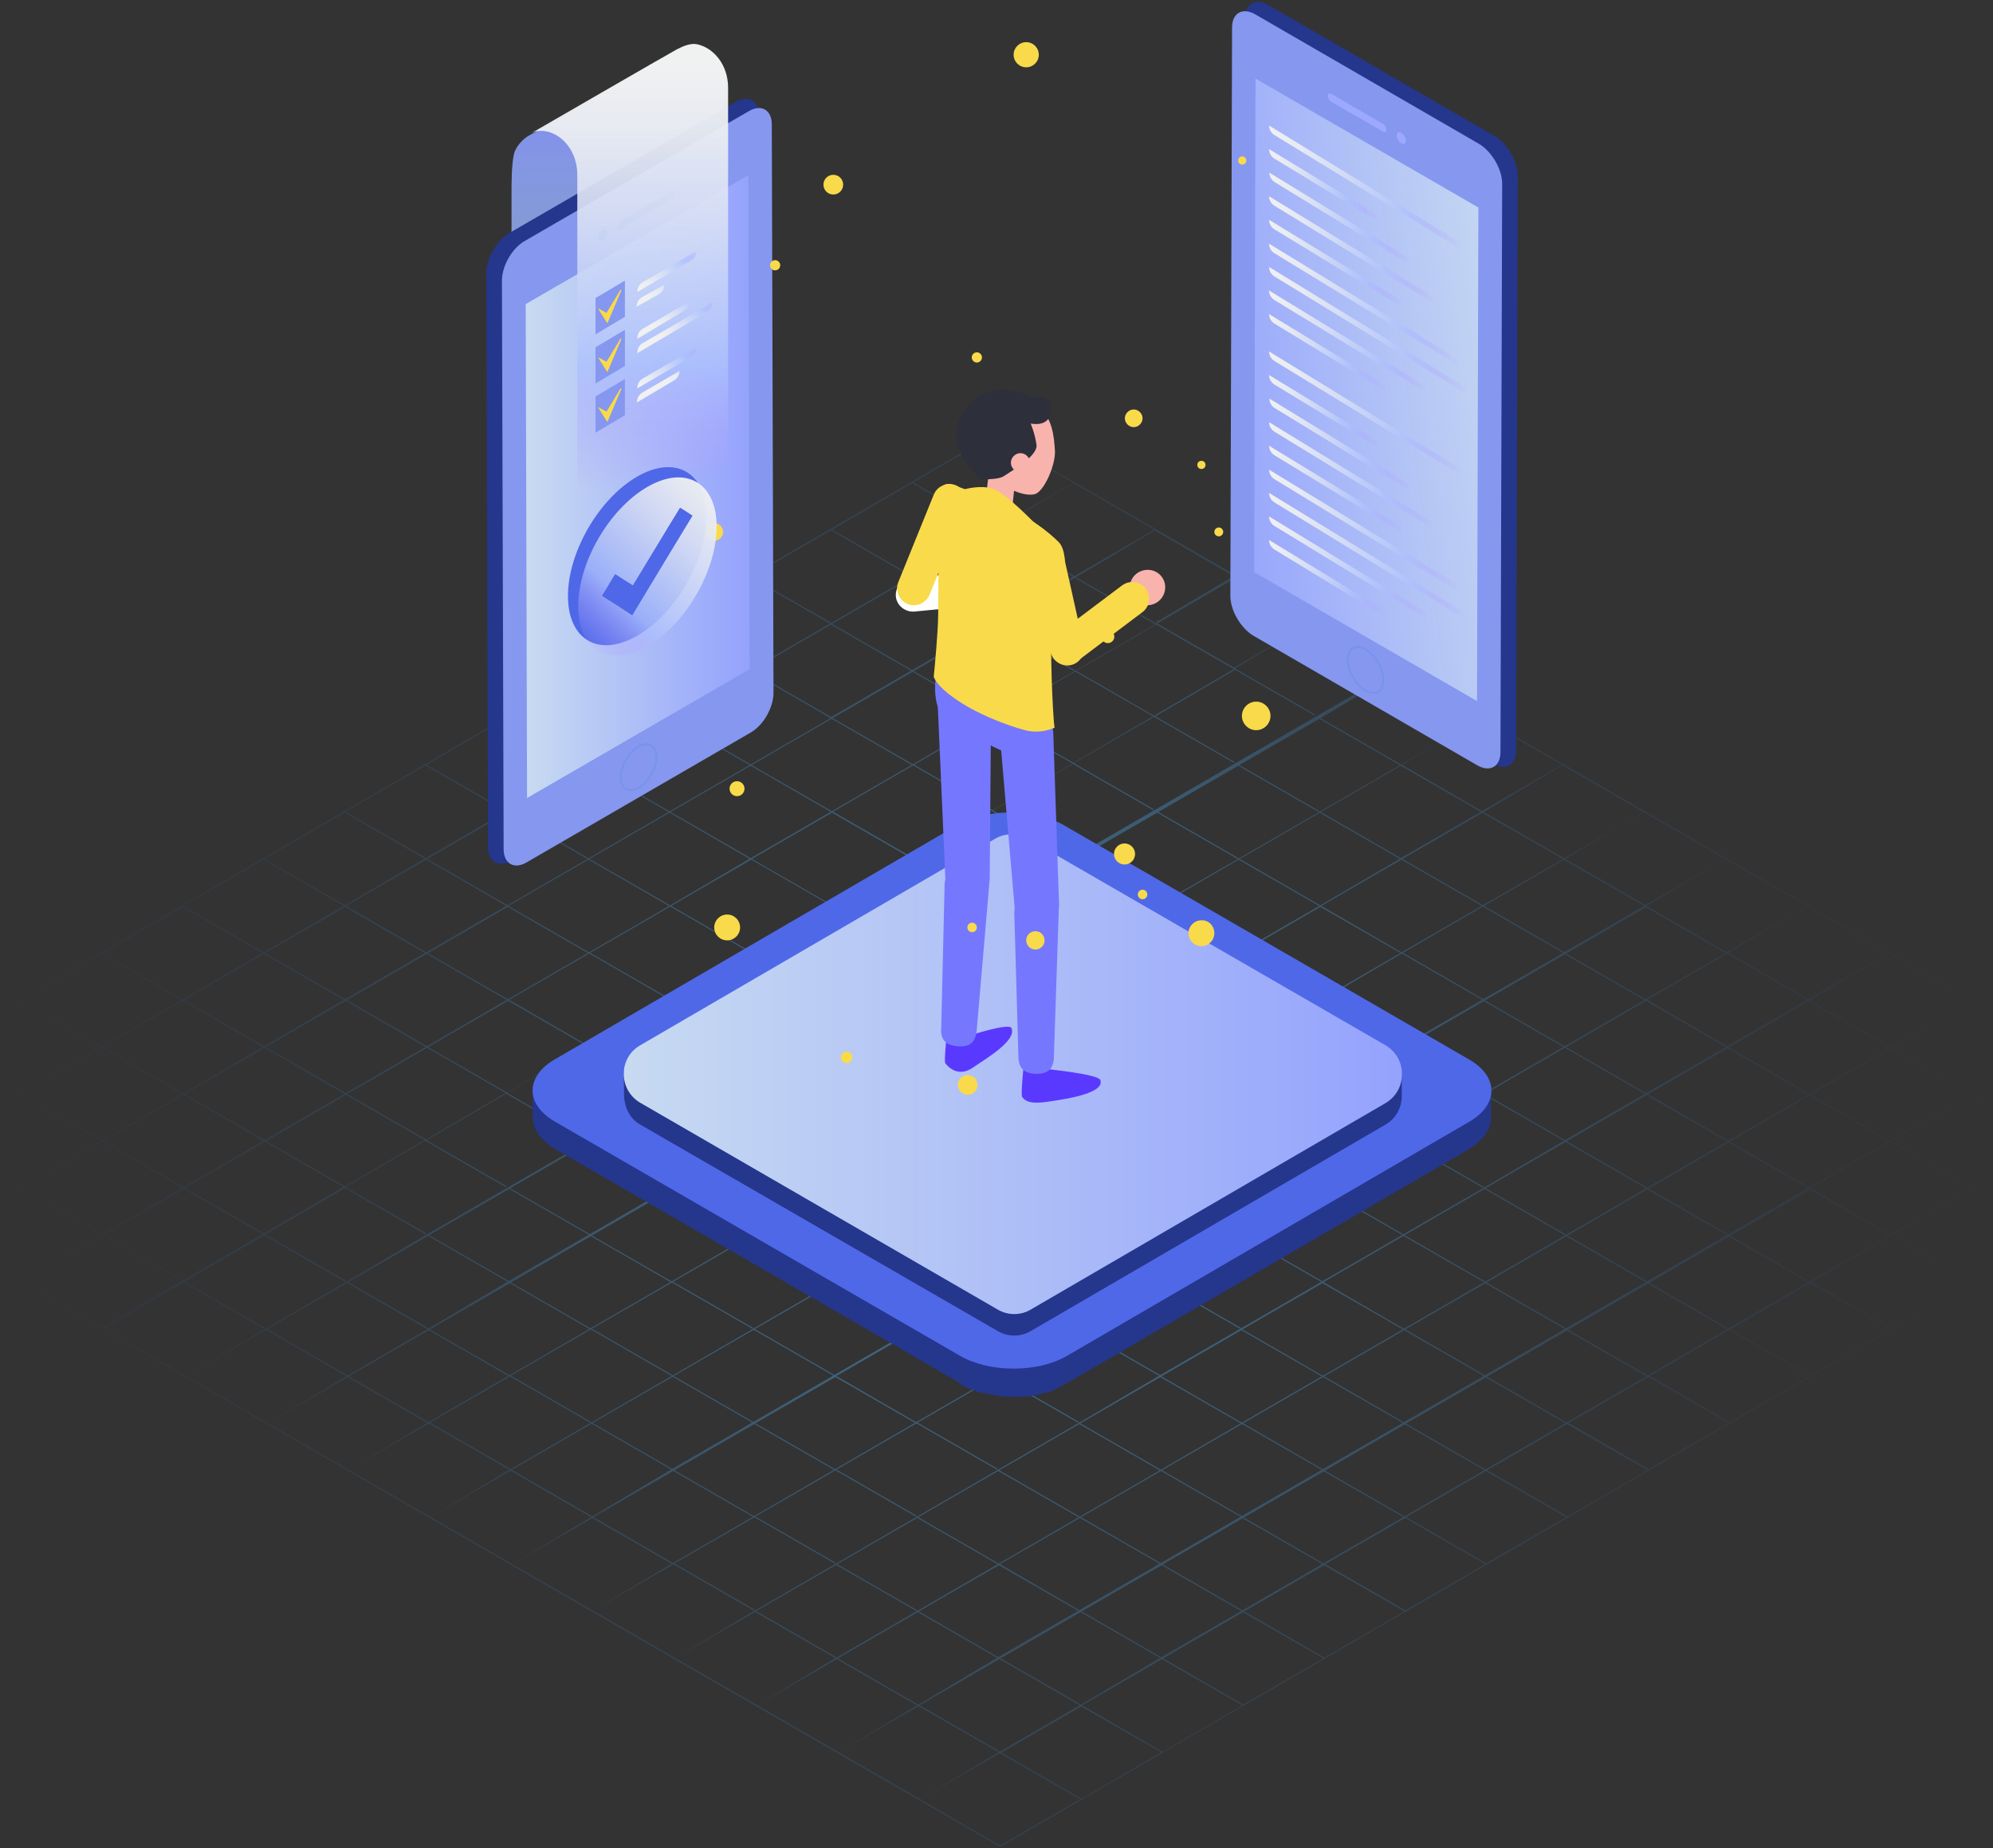 <?xml version="1.0" encoding="UTF-8"?>
<svg width="564px" height="523px" viewBox="0 0 564 523" version="1.1" xmlns="http://www.w3.org/2000/svg" xmlns:xlink="http://www.w3.org/1999/xlink">
    <rect x="0" y="0" width="564" height="523" fill="#333333" stroke="none"/>
    <!-- Generator: Sketch 49.3 (51167) - http://www.bohemiancoding.com/sketch -->
    <title>Home page/Illustations/Passing the test</title>
    <desc>Created with Sketch.</desc>
    <defs>
        <radialGradient cx="50.007%" cy="50.004%" fx="50.007%" fy="50.004%" r="70.631%" gradientTransform="translate(0.5,0.5),scale(0.579,1),translate(-0.5,-0.5)" id="radialGradient-1">
            <stop stop-color="#56B9FF" offset="0%"></stop>
            <stop stop-color="#54B6FD" stop-opacity="0.761" offset="23.89%"></stop>
            <stop stop-color="#4EACF6" stop-opacity="0.577" offset="42.35%"></stop>
            <stop stop-color="#439CEA" stop-opacity="0.41" offset="59.01%"></stop>
            <stop stop-color="#3484D9" stop-opacity="0.254" offset="74.58%"></stop>
            <stop stop-color="#2167C4" stop-opacity="0.107" offset="89.29%"></stop>
            <stop stop-color="#104CB1" stop-opacity="0" offset="100%"></stop>
        </radialGradient>
        <linearGradient x1="49.981%" y1="102.951%" x2="49.981%" y2="-2.002%" id="linearGradient-2">
            <stop stop-color="#56B9FF" stop-opacity="0" offset="0%"></stop>
            <stop stop-color="#5BBAFF" stop-opacity="0.127" offset="10.09%"></stop>
            <stop stop-color="#68BDFF" stop-opacity="0.269" offset="21.46%"></stop>
            <stop stop-color="#7FC2FF" stop-opacity="0.419" offset="33.44%"></stop>
            <stop stop-color="#9EC9FF" stop-opacity="0.574" offset="45.77%"></stop>
            <stop stop-color="#A4CAFF" stop-opacity="0.6" offset="47.83%"></stop>
            <stop stop-color="#A2C5FF" stop-opacity="0.685" offset="58.91%"></stop>
            <stop stop-color="#9AB8FF" stop-opacity="0.781" offset="71.4%"></stop>
            <stop stop-color="#8EA1FF" stop-opacity="0.882" offset="84.56%"></stop>
            <stop stop-color="#7E82FF" stop-opacity="0.986" offset="98.11%"></stop>
            <stop stop-color="#7B7DFF" offset="100%"></stop>
        </linearGradient>
        <linearGradient x1="-0.069%" y1="49.997%" x2="100.01%" y2="49.997%" id="linearGradient-3">
            <stop stop-color="#C7DAF1" offset="1.132%"></stop>
            <stop stop-color="#94A2FD" offset="100%"></stop>
        </linearGradient>
        <linearGradient x1="-15.652%" y1="73.661%" x2="115.616%" y2="26.319%" id="linearGradient-4">
            <stop stop-color="#94A2FD" offset="0%"></stop>
            <stop stop-color="#C7DAF1" offset="98.87%"></stop>
        </linearGradient>
        <linearGradient x1="0.006%" y1="49.995%" x2="99.992%" y2="49.995%" id="linearGradient-5">
            <stop stop-color="#C7DAF1" offset="1.132%"></stop>
            <stop stop-color="#94A2FD" offset="100%"></stop>
        </linearGradient>
        <linearGradient x1="100.066%" y1="50.016%" x2="0.069%" y2="50.016%" id="linearGradient-6">
            <stop stop-color="#B19BFF" stop-opacity="0" offset="0%"></stop>
            <stop stop-color="#AFACFE" stop-opacity="0.395" offset="14.35%"></stop>
            <stop stop-color="#ADC1FD" stop-opacity="0.8" offset="29.04%"></stop>
            <stop stop-color="#BECEFA" stop-opacity="0.834" offset="41.25%"></stop>
            <stop stop-color="#DAE1F5" stop-opacity="0.899" offset="64.21%"></stop>
            <stop stop-color="#EAEDF2" stop-opacity="0.957" offset="84.55%"></stop>
            <stop stop-color="#F0F1F1" offset="100%"></stop>
        </linearGradient>
        <linearGradient x1="100.066%" y1="50%" x2="0.081%" y2="50%" id="linearGradient-7">
            <stop stop-color="#B19BFF" stop-opacity="0" offset="0%"></stop>
            <stop stop-color="#AFACFE" stop-opacity="0.395" offset="14.35%"></stop>
            <stop stop-color="#ADC1FD" stop-opacity="0.8" offset="29.04%"></stop>
            <stop stop-color="#BECEFA" stop-opacity="0.834" offset="41.25%"></stop>
            <stop stop-color="#DAE1F5" stop-opacity="0.899" offset="64.21%"></stop>
            <stop stop-color="#EAEDF2" stop-opacity="0.957" offset="84.55%"></stop>
            <stop stop-color="#F0F1F1" offset="100%"></stop>
        </linearGradient>
        <linearGradient x1="99.887%" y1="50.019%" x2="-0.145%" y2="50.019%" id="linearGradient-8">
            <stop stop-color="#B19BFF" stop-opacity="0" offset="0%"></stop>
            <stop stop-color="#AFACFE" stop-opacity="0.395" offset="14.35%"></stop>
            <stop stop-color="#ADC1FD" stop-opacity="0.8" offset="29.04%"></stop>
            <stop stop-color="#BECEFA" stop-opacity="0.834" offset="41.25%"></stop>
            <stop stop-color="#DAE1F5" stop-opacity="0.899" offset="64.21%"></stop>
            <stop stop-color="#EAEDF2" stop-opacity="0.957" offset="84.55%"></stop>
            <stop stop-color="#F0F1F1" offset="100%"></stop>
        </linearGradient>
        <linearGradient x1="100.069%" y1="50.157%" x2="0.121%" y2="50.157%" id="linearGradient-9">
            <stop stop-color="#B19BFF" stop-opacity="0" offset="0%"></stop>
            <stop stop-color="#AFACFE" stop-opacity="0.395" offset="14.35%"></stop>
            <stop stop-color="#ADC1FD" stop-opacity="0.8" offset="29.04%"></stop>
            <stop stop-color="#BECEFA" stop-opacity="0.834" offset="41.25%"></stop>
            <stop stop-color="#DAE1F5" stop-opacity="0.899" offset="64.21%"></stop>
            <stop stop-color="#EAEDF2" stop-opacity="0.957" offset="84.55%"></stop>
            <stop stop-color="#F0F1F1" offset="100%"></stop>
        </linearGradient>
        <linearGradient x1="100.011%" y1="50.011%" x2="0.067%" y2="50.011%" id="linearGradient-10">
            <stop stop-color="#B19BFF" stop-opacity="0" offset="0%"></stop>
            <stop stop-color="#AFACFE" stop-opacity="0.395" offset="14.35%"></stop>
            <stop stop-color="#ADC1FD" stop-opacity="0.8" offset="29.04%"></stop>
            <stop stop-color="#BECEFA" stop-opacity="0.834" offset="41.25%"></stop>
            <stop stop-color="#DAE1F5" stop-opacity="0.899" offset="64.21%"></stop>
            <stop stop-color="#EAEDF2" stop-opacity="0.957" offset="84.55%"></stop>
            <stop stop-color="#F0F1F1" offset="100%"></stop>
        </linearGradient>
        <linearGradient x1="100.022%" y1="49.847%" x2="0.07%" y2="49.847%" id="linearGradient-11">
            <stop stop-color="#B19BFF" stop-opacity="0" offset="0%"></stop>
            <stop stop-color="#AFACFE" stop-opacity="0.395" offset="14.35%"></stop>
            <stop stop-color="#ADC1FD" stop-opacity="0.8" offset="29.04%"></stop>
            <stop stop-color="#BECEFA" stop-opacity="0.834" offset="41.25%"></stop>
            <stop stop-color="#DAE1F5" stop-opacity="0.899" offset="64.21%"></stop>
            <stop stop-color="#EAEDF2" stop-opacity="0.957" offset="84.55%"></stop>
            <stop stop-color="#F0F1F1" offset="100%"></stop>
        </linearGradient>
        <linearGradient x1="100.004%" y1="50.114%" x2="0.099%" y2="50.114%" id="linearGradient-12">
            <stop stop-color="#B19BFF" stop-opacity="0" offset="0%"></stop>
            <stop stop-color="#AFACFE" stop-opacity="0.395" offset="14.35%"></stop>
            <stop stop-color="#ADC1FD" stop-opacity="0.8" offset="29.04%"></stop>
            <stop stop-color="#BECEFA" stop-opacity="0.834" offset="41.25%"></stop>
            <stop stop-color="#DAE1F5" stop-opacity="0.899" offset="64.21%"></stop>
            <stop stop-color="#EAEDF2" stop-opacity="0.957" offset="84.55%"></stop>
            <stop stop-color="#F0F1F1" offset="100%"></stop>
        </linearGradient>
        <linearGradient x1="99.96%" y1="50.084%" x2="0.084%" y2="50.084%" id="linearGradient-13">
            <stop stop-color="#B19BFF" stop-opacity="0" offset="0%"></stop>
            <stop stop-color="#AFACFE" stop-opacity="0.395" offset="14.35%"></stop>
            <stop stop-color="#ADC1FD" stop-opacity="0.8" offset="29.04%"></stop>
            <stop stop-color="#BECEFA" stop-opacity="0.834" offset="41.25%"></stop>
            <stop stop-color="#DAE1F5" stop-opacity="0.899" offset="64.21%"></stop>
            <stop stop-color="#EAEDF2" stop-opacity="0.957" offset="84.55%"></stop>
            <stop stop-color="#F0F1F1" offset="100%"></stop>
        </linearGradient>
        <linearGradient x1="99.924%" y1="50.065%" x2="0.114%" y2="50.065%" id="linearGradient-14">
            <stop stop-color="#B19BFF" stop-opacity="0" offset="0%"></stop>
            <stop stop-color="#AFACFE" stop-opacity="0.395" offset="14.35%"></stop>
            <stop stop-color="#ADC1FD" stop-opacity="0.8" offset="29.04%"></stop>
            <stop stop-color="#BECEFA" stop-opacity="0.834" offset="41.25%"></stop>
            <stop stop-color="#DAE1F5" stop-opacity="0.899" offset="64.21%"></stop>
            <stop stop-color="#EAEDF2" stop-opacity="0.957" offset="84.55%"></stop>
            <stop stop-color="#F0F1F1" offset="100%"></stop>
        </linearGradient>
        <linearGradient x1="50.034%" y1="88.462%" x2="50.034%" y2="4.875%" id="linearGradient-15">
            <stop stop-color="#B19BFF" stop-opacity="0" offset="0%"></stop>
            <stop stop-color="#AFACFE" stop-opacity="0.395" offset="14.35%"></stop>
            <stop stop-color="#ADC1FD" stop-opacity="0.8" offset="29.04%"></stop>
            <stop stop-color="#BECEFA" stop-opacity="0.834" offset="41.25%"></stop>
            <stop stop-color="#DAE1F5" stop-opacity="0.899" offset="64.21%"></stop>
            <stop stop-color="#EAEDF2" stop-opacity="0.957" offset="84.55%"></stop>
            <stop stop-color="#F0F1F1" offset="100%"></stop>
        </linearGradient>
        <linearGradient x1="214.339%" y1="-93.985%" x2="70.59%" y2="31.308%" id="linearGradient-16">
            <stop stop-color="#B19BFF" stop-opacity="0" offset="0%"></stop>
            <stop stop-color="#AFACFE" stop-opacity="0.395" offset="14.35%"></stop>
            <stop stop-color="#ADC1FD" stop-opacity="0.8" offset="29.04%"></stop>
            <stop stop-color="#BECEFA" stop-opacity="0.834" offset="41.25%"></stop>
            <stop stop-color="#DAE1F5" stop-opacity="0.899" offset="64.21%"></stop>
            <stop stop-color="#EAEDF2" stop-opacity="0.957" offset="84.55%"></stop>
            <stop stop-color="#F0F1F1" offset="100%"></stop>
        </linearGradient>
        <linearGradient x1="111.869%" y1="-9.379%" x2="30.929%" y2="67.983%" id="linearGradient-17">
            <stop stop-color="#B19BFF" stop-opacity="0" offset="0%"></stop>
            <stop stop-color="#AFACFE" stop-opacity="0.395" offset="14.35%"></stop>
            <stop stop-color="#ADC1FD" stop-opacity="0.8" offset="29.04%"></stop>
            <stop stop-color="#BECEFA" stop-opacity="0.834" offset="41.25%"></stop>
            <stop stop-color="#DAE1F5" stop-opacity="0.899" offset="64.21%"></stop>
            <stop stop-color="#EAEDF2" stop-opacity="0.957" offset="84.55%"></stop>
            <stop stop-color="#F0F1F1" offset="100%"></stop>
        </linearGradient>
        <linearGradient x1="148.013%" y1="-38.901%" x2="31.332%" y2="65.889%" id="linearGradient-18">
            <stop stop-color="#B19BFF" stop-opacity="0" offset="0%"></stop>
            <stop stop-color="#AFACFE" stop-opacity="0.395" offset="14.35%"></stop>
            <stop stop-color="#ADC1FD" stop-opacity="0.8" offset="29.04%"></stop>
            <stop stop-color="#BECEFA" stop-opacity="0.834" offset="41.25%"></stop>
            <stop stop-color="#DAE1F5" stop-opacity="0.899" offset="64.21%"></stop>
            <stop stop-color="#EAEDF2" stop-opacity="0.957" offset="84.55%"></stop>
            <stop stop-color="#F0F1F1" offset="100%"></stop>
        </linearGradient>
        <linearGradient x1="258.907%" y1="-118.875%" x2="37.084%" y2="61.233%" id="linearGradient-19">
            <stop stop-color="#B19BFF" stop-opacity="0" offset="0%"></stop>
            <stop stop-color="#AFACFE" stop-opacity="0.395" offset="14.35%"></stop>
            <stop stop-color="#ADC1FD" stop-opacity="0.8" offset="29.04%"></stop>
            <stop stop-color="#BECEFA" stop-opacity="0.834" offset="41.25%"></stop>
            <stop stop-color="#DAE1F5" stop-opacity="0.899" offset="64.21%"></stop>
            <stop stop-color="#EAEDF2" stop-opacity="0.957" offset="84.55%"></stop>
            <stop stop-color="#F0F1F1" offset="100%"></stop>
        </linearGradient>
        <linearGradient x1="108.618%" y1="-5.228%" x2="5.349%" y2="90.828%" id="linearGradient-20">
            <stop stop-color="#B19BFF" stop-opacity="0" offset="0%"></stop>
            <stop stop-color="#AFACFE" stop-opacity="0.395" offset="14.35%"></stop>
            <stop stop-color="#ADC1FD" stop-opacity="0.8" offset="29.04%"></stop>
            <stop stop-color="#BECEFA" stop-opacity="0.834" offset="41.25%"></stop>
            <stop stop-color="#DAE1F5" stop-opacity="0.899" offset="64.21%"></stop>
            <stop stop-color="#EAEDF2" stop-opacity="0.957" offset="84.55%"></stop>
            <stop stop-color="#F0F1F1" offset="100%"></stop>
        </linearGradient>
        <linearGradient x1="108.618%" y1="-5.502%" x2="5.349%" y2="90.556%" id="linearGradient-21">
            <stop stop-color="#B19BFF" stop-opacity="0" offset="0%"></stop>
            <stop stop-color="#AFACFE" stop-opacity="0.395" offset="14.35%"></stop>
            <stop stop-color="#ADC1FD" stop-opacity="0.8" offset="29.04%"></stop>
            <stop stop-color="#BECEFA" stop-opacity="0.834" offset="41.25%"></stop>
            <stop stop-color="#DAE1F5" stop-opacity="0.899" offset="64.21%"></stop>
            <stop stop-color="#EAEDF2" stop-opacity="0.957" offset="84.55%"></stop>
            <stop stop-color="#F0F1F1" offset="100%"></stop>
        </linearGradient>
        <linearGradient x1="16.912%" y1="99.97%" x2="86.048%" y2="-4.633%" id="linearGradient-22">
            <stop stop-color="#B19BFF" stop-opacity="0" offset="0%"></stop>
            <stop stop-color="#AFACFE" stop-opacity="0.395" offset="14.35%"></stop>
            <stop stop-color="#ADC1FD" stop-opacity="0.8" offset="29.04%"></stop>
            <stop stop-color="#BECEFA" stop-opacity="0.834" offset="41.25%"></stop>
            <stop stop-color="#DAE1F5" stop-opacity="0.899" offset="64.21%"></stop>
            <stop stop-color="#EAEDF2" stop-opacity="0.957" offset="84.55%"></stop>
            <stop stop-color="#F0F1F1" offset="100%"></stop>
        </linearGradient>
    </defs>
    <g id="Symbols" stroke="none" stroke-width="1" fill="none" fill-rule="evenodd">
        <g id="Home-page/section/Test" transform="translate(-969, -88)">
            <g id="Home-page/Illustations/Passing-the-test">
                <g transform="translate(905, 88)">
                    <g>
                        <g id="XMLID_2630_" opacity="0.5" transform="translate(0, 122.537)" fill="url(#radialGradient-1)" fill-rule="nonzero">
                            <path d="M344.843,0.578 L0.675,200.328 L347.06,400.078 L691.229,200.328 L344.843,0.578 Z M367.974,14.247 L390.72,27.339 L367.782,40.624 L344.843,53.909 L321.905,67.193 L299.16,80.381 L299.256,80.381 L276.511,67.289 L299.16,54.197 L321.905,67.289 L322.194,67.097 L299.449,54.005 L322.098,40.913 L344.843,54.005 L345.133,53.812 L322.387,40.72 L345.036,27.628 L367.782,40.72 L368.071,40.528 L345.325,27.436 L367.685,14.151 L367.974,14.247 Z M47.129,226.801 L24.095,213.516 L1.349,200.424 L23.998,187.332 L46.744,200.424 L47.033,200.232 L24.287,187.14 L46.936,174.048 L69.682,187.14 L69.971,186.947 L47.226,173.855 L69.875,160.763 L92.62,173.855 L92.909,173.663 L70.164,160.57 L92.813,147.478 L92.62,147.382 L92.813,147.478 L115.558,160.57 L115.847,160.378 L93.102,147.286 L115.751,134.194 L115.558,134.098 L115.847,133.905 L115.558,134.098 L115.751,134.194 L138.496,147.286 L138.786,147.093 L115.944,133.809 L138.593,120.717 L161.338,133.809 L161.627,133.616 L138.786,120.524 L161.435,107.432 L161.242,107.336 L161.531,107.143 L161.242,107.24 L161.435,107.336 L184.18,120.428 L184.469,120.235 L161.724,107.143 L184.373,94.051 L184.18,93.955 L184.276,93.955 L184.18,93.955 L184.373,94.051 L207.118,107.143 L207.407,106.951 L184.662,93.859 L207.311,80.67 L207.214,80.574 L207.407,80.67 L230.153,93.762 L230.442,93.57 L207.696,80.478 L230.345,67.386 L230.153,67.289 L230.249,67.289 L230.153,67.289 L230.345,67.386 L253.091,80.478 L253.38,80.285 L230.635,67.193 L253.284,54.101 L253.091,54.005 L253.187,54.101 L275.933,67.193 L276.222,67.001 L253.476,54.005 L276.125,40.816 L298.871,53.909 L299.16,53.716 L276.414,40.624 L299.064,27.532 L298.967,27.436 L299.064,27.436 L298.967,27.436 L299.16,27.532 L321.905,40.624 L322.194,40.431 L299.449,27.339 L322.098,14.151 L344.843,27.243 L345.133,27.051 L322.387,13.958 L345.036,0.866 L367.782,14.055 L344.843,27.339 L321.905,40.624 L298.967,53.909 L276.029,67.193 L253.091,80.478 L230.153,93.762 L207.214,107.143 L184.276,120.428 L161.338,133.809 L138.4,147.093 L115.462,160.378 L92.524,173.759 L69.586,187.043 L46.647,200.328 L24.287,213.613 L46.936,200.521 L69.682,213.613 L69.971,213.42 L47.226,200.328 L69.875,187.236 L92.62,200.328 L92.909,200.135 L70.164,187.043 L92.813,173.951 L115.558,187.043 L115.847,186.851 L93.102,173.759 L115.751,160.667 L138.496,173.759 L138.786,173.566 L116.04,160.474 L138.689,147.382 L161.435,160.474 L161.724,160.282 L138.978,147.19 L161.627,134.098 L184.373,147.19 L184.662,146.997 L161.916,133.809 L184.565,120.717 L207.311,133.809 L207.6,133.616 L184.855,120.524 L207.504,107.432 L230.249,120.524 L230.538,120.332 L207.793,107.24 L230.442,94.147 L253.187,107.24 L253.476,107.047 L230.731,93.955 L253.38,80.863 L276.125,93.955 L276.414,93.762 L253.669,80.67 L276.318,67.578 L299.064,80.67 L276.125,93.955 L253.187,107.24 L230.249,120.524 L207.311,133.809 L184.373,147.093 L161.435,160.378 L138.496,173.663 L115.655,187.043 L92.716,200.328 L69.778,213.613 L47.418,226.897 L70.067,213.805 L92.813,226.897 L93.102,226.705 L70.357,213.613 L93.006,200.521 L115.751,213.613 L116.04,213.42 L93.295,200.328 L115.944,187.236 L138.689,200.328 L138.978,200.135 L116.233,187.043 L138.882,173.951 L161.627,187.043 L161.916,186.851 L139.171,173.759 L161.82,160.667 L184.565,173.759 L184.855,173.566 L162.109,160.474 L184.758,147.382 L207.504,160.474 L207.793,160.282 L185.047,147.19 L207.696,134.098 L230.442,147.19 L230.731,146.997 L207.889,133.809 L230.538,120.717 L253.284,133.809 L253.573,133.616 L230.827,120.524 L253.476,107.432 L276.222,120.524 L276.511,120.332 L253.765,107.24 L276.414,94.147 L299.16,107.24 L299.449,107.047 L276.704,93.955 L299.353,80.863 L322.098,93.955 L322.387,93.762 L299.642,80.67 L322.291,67.578 L345.036,80.67 L345.325,80.478 L322.58,67.386 L345.229,54.294 L367.974,67.386 L368.264,67.193 L345.518,54.101 L368.167,41.009 L390.913,54.101 L391.202,53.909 L368.456,40.816 L390.816,27.532 L391.105,27.724 L413.851,40.913 L390.913,54.197 L367.974,67.482 L345.036,80.574 L322.098,93.859 L299.16,107.143 L276.222,120.428 L253.38,133.809 L230.442,147.093 L207.504,160.378 L184.565,173.663 L161.627,186.947 L138.689,200.232 L115.751,213.516 L92.813,226.801 L70.453,240.086 L93.102,226.993 L115.365,239.797 L115.269,239.893 L93.006,253.081 L70.164,239.893 L47.129,226.801 Z M116.329,213.613 L138.978,200.521 L161.242,213.324 L161.145,213.42 L138.689,226.512 L116.329,213.613 Z M138.304,226.705 L138.207,226.801 L115.655,239.797 L93.391,226.993 L116.04,213.901 L138.304,226.705 Z M139.267,200.328 L161.916,187.236 L184.18,200.039 L184.084,200.135 L161.627,213.228 L139.267,200.328 Z M162.206,187.043 L184.855,173.951 L207.118,186.755 L207.022,186.851 L184.565,199.943 L162.206,187.043 Z M185.144,173.759 L207.793,160.667 L230.056,173.47 L229.96,173.566 L207.504,186.658 L185.144,173.759 Z M208.082,160.378 L230.731,147.286 L252.994,160.089 L252.898,160.185 L230.345,173.277 L208.082,160.378 Z M231.02,147.093 L253.669,134.001 L275.933,146.805 L275.836,146.901 L253.38,159.993 L231.02,147.093 Z M253.958,133.809 L276.607,120.717 L298.871,133.52 L298.774,133.616 L276.318,146.708 L253.958,133.809 Z M276.8,120.524 L299.449,107.432 L321.713,120.235 L321.616,120.332 L299.16,133.424 L276.8,120.524 Z M299.738,107.143 L322.387,94.051 L344.651,106.854 L344.554,106.951 L322.098,120.043 L299.738,107.143 Z M322.676,93.859 L345.325,80.767 L367.589,93.57 L367.492,93.666 L345.036,106.758 L322.676,93.859 Z M345.614,80.574 L368.264,67.482 L390.527,80.285 L390.431,80.381 L367.878,93.377 L345.614,80.574 Z M368.553,67.289 L391.202,54.197 L413.465,67.001 L413.369,67.097 L390.913,80.189 L368.553,67.289 Z M392.647,373.317 L370.095,386.505 L347.349,373.413 L369.998,360.321 L392.647,373.317 Z M415.778,360.128 L415.682,360.032 L393.033,373.22 L370.191,360.032 L392.84,346.94 L415.586,360.032 L415.778,360.128 L415.875,360.032 L415.778,360.128 Z M438.524,346.747 L415.875,359.84 L393.129,346.747 L415.778,333.655 L438.524,346.747 Z M461.462,333.463 L438.813,346.555 L416.067,333.463 L438.716,320.371 L461.462,333.463 Z M484.496,320.178 L484.4,320.082 L461.751,333.174 L439.006,320.082 L461.655,306.99 L484.4,320.082 L484.496,320.178 Z M484.593,320.178 L484.786,320.082 L484.593,320.178 Z M507.435,306.894 L507.242,306.797 L484.593,319.889 L461.847,306.797 L484.496,293.705 L507.242,306.797 L507.435,306.894 L507.724,306.701 L507.435,306.894 Z M530.373,293.609 L530.276,293.513 L507.627,306.605 L484.786,293.513 L507.435,280.421 L530.18,293.513 L530.373,293.609 Z M530.469,293.513 L530.662,293.417 L530.469,293.513 Z M553.311,280.228 L553.214,280.132 L530.565,293.224 L507.82,280.132 L530.469,267.04 L553.214,280.132 L553.311,280.228 L553.6,280.036 L553.311,280.228 Z M576.249,266.944 L576.153,266.847 L553.504,279.939 L530.758,266.847 L553.407,253.755 L576.153,266.847 L576.249,266.944 Z M598.994,253.563 L576.345,266.751 L553.6,253.659 L576.249,240.567 L598.994,253.563 Z M622.125,240.374 L622.029,240.278 L599.38,253.37 L576.635,240.278 L599.284,227.186 L622.029,240.278 L622.125,240.374 L622.414,240.182 L622.125,240.374 Z M644.871,226.993 L622.222,240.086 L599.476,226.993 L622.125,213.901 L644.871,226.993 Z M667.809,213.613 L645.16,226.705 L622.414,213.613 L645.064,200.521 L667.809,213.613 Z M668.098,213.516 L645.353,200.424 L667.713,187.14 L644.774,200.328 L621.836,213.613 L598.898,226.897 L575.96,240.182 L553.022,253.466 L530.084,266.847 L507.145,280.132 L484.207,293.417 L461.269,306.701 L438.331,319.986 L415.393,333.27 L392.455,346.555 L369.613,360.032 L346.675,373.317 L324.315,386.601 L346.964,373.509 L369.709,386.601 L347.06,399.693 L324.026,386.409 L300.991,373.124 L277.957,359.84 L254.826,346.555 L231.791,333.27 L208.757,319.986 L185.722,306.701 L162.687,293.417 L139.653,280.132 L116.618,266.847 L93.584,253.563 L93.391,253.466 L115.944,240.374 L138.689,253.466 L138.978,253.274 L116.426,240.278 L116.522,240.182 L116.329,240.086 L138.786,226.993 L161.531,240.086 L161.82,239.893 L139.267,226.897 L139.364,226.801 L139.171,226.705 L161.627,213.613 L184.373,226.705 L184.662,226.512 L161.916,213.516 L162.013,213.42 L161.82,213.324 L184.276,200.232 L207.022,213.324 L207.311,213.131 L184.855,200.232 L184.951,200.135 L184.758,200.039 L207.214,186.947 L229.96,200.039 L230.249,199.847 L207.696,186.851 L207.793,186.755 L207.6,186.658 L230.056,173.566 L252.802,186.658 L253.091,186.466 L230.538,173.47 L230.635,173.374 L230.442,173.277 L252.898,160.185 L275.643,173.277 L275.933,173.085 L253.38,160.089 L253.476,159.993 L253.284,159.897 L275.74,146.805 L298.485,159.897 L298.774,159.704 L276.607,146.997 L276.704,146.901 L276.511,146.805 L298.967,133.712 L321.713,146.805 L322.002,146.612 L299.449,133.616 L299.545,133.52 L299.353,133.424 L321.809,120.332 L344.554,133.424 L344.843,133.231 L322.291,120.235 L322.387,120.139 L322.194,120.043 L344.651,106.951 L367.396,120.043 L367.685,119.85 L345.133,106.854 L345.229,106.758 L345.036,106.662 L367.492,93.57 L390.238,106.662 L390.527,106.469 L367.974,93.474 L368.071,93.377 L367.878,93.281 L390.334,80.189 L413.08,93.281 L413.369,93.089 L390.816,80.093 L390.913,79.996 L390.72,79.9 L413.176,66.808 L435.921,79.9 L436.211,79.708 L413.658,66.712 L413.754,66.616 L413.562,66.519 L435.729,53.331 L413.272,66.423 L391.009,53.62 L413.369,40.335 L413.658,40.528 L436.403,53.62 L436.692,53.812 L459.438,66.904 L436.5,80.189 L413.562,93.474 L390.623,106.758 L367.685,120.043 L345.325,133.809 L322.387,147.093 L299.449,160.378 L276.511,173.663 L253.573,186.947 L230.635,200.232 L207.696,213.516 L184.758,226.801 L161.916,240.278 L138.978,253.563 L116.618,266.847 L139.267,253.755 L162.013,266.847 L162.302,266.655 L139.557,253.563 L162.206,240.471 L184.951,253.563 L185.24,253.37 L162.495,240.278 L185.144,227.186 L207.889,240.278 L208.178,240.086 L185.433,226.993 L208.082,213.901 L230.827,226.993 L231.116,226.801 L208.371,213.709 L231.02,200.617 L253.765,213.709 L254.055,213.516 L231.309,200.328 L253.958,187.236 L276.704,200.328 L276.993,200.135 L254.247,187.043 L276.896,173.951 L299.642,187.043 L299.931,186.851 L277.186,173.759 L299.835,160.667 L322.58,173.759 L322.869,173.566 L300.124,160.474 L322.773,147.382 L345.518,160.474 L345.807,160.282 L323.062,147.19 L345.711,134.098 L368.456,147.19 L368.745,146.997 L345.904,133.809 L368.553,120.717 L391.298,133.809 L391.587,133.616 L368.842,120.524 L391.491,107.432 L414.236,120.524 L414.525,120.332 L391.78,107.24 L414.429,94.147 L437.174,107.24 L437.464,107.047 L414.718,93.955 L437.367,80.863 L460.113,93.955 L460.402,93.762 L437.656,80.67 L460.016,67.386 L460.305,67.578 L483.051,80.767 L460.113,94.051 L437.174,107.336 L414.236,120.62 L391.298,133.809 L368.36,147.093 L345.422,160.378 L322.484,173.663 L299.545,186.947 L276.607,200.232 L253.669,213.516 L230.731,226.801 L207.793,240.086 L185.047,253.563 L162.109,266.847 L139.749,280.228 L162.398,267.136 L185.144,280.228 L185.433,280.036 L162.687,266.944 L185.336,253.852 L208.082,266.944 L208.371,266.751 L185.626,253.659 L208.275,240.567 L231.02,253.659 L231.309,253.466 L208.564,240.374 L231.213,227.282 L253.958,240.374 L254.247,240.182 L231.502,227.09 L254.151,213.998 L276.896,227.09 L277.186,226.897 L254.44,213.805 L277.089,200.713 L299.835,213.805 L300.124,213.613 L277.378,200.521 L300.027,187.428 L322.773,200.521 L323.062,200.328 L300.316,187.236 L322.965,174.144 L345.711,187.236 L346,187.043 L323.255,173.951 L345.904,160.859 L368.649,173.951 L368.938,173.759 L346.193,160.667 L368.842,147.575 L391.587,160.667 L391.876,160.474 L369.131,147.382 L391.78,134.29 L414.525,147.382 L414.814,147.19 L391.876,133.809 L414.525,120.717 L437.271,133.809 L437.56,133.616 L414.814,120.524 L437.464,107.432 L460.209,120.524 L460.498,120.332 L437.753,107.24 L460.402,94.147 L483.147,107.24 L483.436,107.047 L460.691,93.859 L483.051,80.574 L483.34,80.767 L506.085,93.859 L483.147,107.143 L460.209,120.428 L437.367,133.809 L414.429,147.093 L391.491,160.378 L368.553,173.663 L345.614,186.947 L322.676,200.232 L299.738,213.613 L276.8,226.897 L253.862,240.182 L230.924,253.466 L207.986,266.751 L185.047,280.036 L162.687,293.32 L185.336,280.228 L208.082,293.32 L208.371,293.128 L185.626,280.036 L208.275,266.944 L231.02,280.036 L231.309,279.843 L208.564,266.751 L231.213,253.659 L253.958,266.751 L254.247,266.559 L231.502,253.466 L254.151,240.374 L276.896,253.466 L277.186,253.274 L254.44,240.182 L277.089,227.09 L299.835,240.182 L300.124,239.989 L277.378,226.897 L300.027,213.805 L322.773,226.897 L323.062,226.705 L300.316,213.613 L322.965,200.521 L345.711,213.613 L346,213.42 L323.255,200.328 L345.904,187.236 L368.649,200.328 L368.938,200.135 L346.193,187.043 L368.842,173.951 L391.587,187.043 L391.876,186.851 L369.131,173.759 L391.78,160.667 L414.525,173.759 L414.814,173.566 L392.069,160.474 L414.718,147.382 L437.464,160.474 L437.753,160.282 L415.007,147.19 L437.656,134.098 L460.402,147.19 L460.691,146.997 L437.945,133.809 L460.594,120.717 L483.34,133.809 L483.629,133.616 L460.884,120.524 L483.533,107.432 L506.278,120.524 L506.567,120.332 L483.822,107.24 L506.182,93.955 L506.471,94.147 L529.216,107.336 L506.278,120.62 L483.34,133.809 L460.402,147.093 L437.464,160.378 L414.525,173.663 L391.587,186.947 L368.649,200.232 L345.711,213.516 L322.869,226.993 L299.931,240.278 L276.993,253.563 L254.055,266.847 L231.116,280.132 L208.178,293.417 L185.818,306.701 L208.467,293.609 L231.213,306.701 L231.502,306.509 L208.757,293.417 L231.406,280.324 L254.151,293.417 L254.44,293.224 L231.695,280.132 L254.344,267.04 L277.089,280.132 L277.378,279.939 L254.633,266.847 L277.282,253.755 L300.027,266.847 L300.316,266.655 L277.571,253.563 L300.22,240.471 L322.965,253.563 L323.255,253.37 L300.509,240.278 L323.158,227.186 L345.904,240.278 L346.193,240.086 L323.447,226.993 L346.096,213.901 L368.842,226.993 L369.131,226.801 L346.386,213.709 L369.035,200.617 L391.78,213.709 L392.069,213.516 L369.324,200.424 L391.973,187.332 L414.718,200.424 L415.007,200.232 L392.262,187.043 L414.911,173.951 L437.656,187.043 L437.945,186.851 L415.2,173.759 L437.849,160.667 L460.594,173.759 L460.884,173.566 L438.138,160.474 L460.691,147.286 L483.436,160.378 L483.725,160.185 L460.98,147.093 L483.629,134.001 L506.374,147.093 L506.664,146.901 L483.918,133.809 L506.567,120.717 L529.313,133.809 L529.602,133.616 L506.856,120.524 L529.216,107.24 L529.505,107.432 L552.251,120.524 L529.313,133.809 L506.374,147.093 L483.436,160.378 L460.498,173.663 L437.56,186.947 L414.622,200.232 L391.684,213.516 L368.745,226.801 L345.807,240.086 L322.869,253.37 L299.931,266.655 L276.993,279.939 L254.055,293.224 L231.309,306.797 L208.949,320.082 L231.598,306.99 L254.344,320.082 L254.633,319.889 L231.887,306.797 L254.536,293.705 L277.282,306.797 L277.571,306.605 L254.826,293.513 L277.475,280.421 L300.22,293.513 L300.509,293.32 L277.764,280.228 L300.413,267.136 L323.158,280.228 L323.447,280.036 L300.702,266.847 L323.351,253.755 L346.096,266.847 L346.386,266.655 L323.64,253.563 L346.289,240.471 L369.035,253.563 L369.324,253.37 L346.578,240.278 L369.227,227.186 L391.973,240.278 L392.262,240.086 L369.516,226.993 L392.165,213.901 L414.911,226.993 L415.2,226.801 L392.455,213.709 L415.104,200.617 L437.849,213.709 L438.138,213.516 L415.393,200.424 L438.042,187.332 L460.787,200.424 L461.076,200.232 L438.331,187.14 L460.98,174.048 L483.725,187.14 L484.014,186.947 L461.269,173.855 L483.918,160.763 L506.664,173.855 L506.953,173.663 L484.207,160.57 L506.856,147.478 L529.602,160.57 L529.891,160.378 L507.145,147.286 L529.794,134.194 L552.54,147.286 L552.829,147.093 L529.891,133.809 L552.251,120.524 L552.54,120.717 L575.382,133.809 L552.443,147.093 L529.505,160.378 L506.567,173.663 L483.629,186.947 L460.691,200.328 L437.753,213.613 L414.814,226.897 L391.876,240.182 L368.938,253.466 L346,266.751 L323.062,280.036 L300.124,293.32 L277.186,306.605 L254.247,319.889 L231.887,333.174 L254.536,320.082 L277.282,333.174 L277.571,332.982 L254.826,319.889 L277.475,306.797 L300.22,319.889 L300.509,319.697 L277.764,306.605 L300.413,293.513 L323.158,306.605 L323.447,306.412 L300.702,293.32 L323.351,280.228 L346.096,293.32 L346.386,293.128 L323.64,280.036 L346.289,266.944 L369.035,280.036 L369.324,279.843 L346.578,266.751 L369.227,253.659 L391.973,266.751 L392.262,266.559 L369.516,253.466 L392.165,240.374 L414.911,253.466 L415.2,253.274 L392.455,240.182 L415.104,227.09 L437.849,240.182 L438.138,239.989 L415.393,226.897 L438.042,213.805 L460.787,226.897 L461.076,226.705 L438.331,213.613 L460.98,200.521 L483.725,213.613 L484.014,213.42 L461.269,200.328 L483.918,187.236 L506.664,200.328 L506.953,200.135 L484.207,187.043 L506.856,173.951 L529.602,187.043 L529.891,186.851 L507.145,173.759 L529.794,160.667 L552.54,173.759 L552.829,173.566 L530.084,160.378 L552.733,147.286 L575.478,160.378 L575.767,160.185 L553.022,147.093 L575.382,133.809 L575.671,134.001 L598.416,147.093 L575.478,160.378 L552.54,173.663 L529.602,186.947 L506.664,200.232 L483.822,213.613 L460.884,226.897 L437.945,240.182 L415.007,253.466 L392.069,266.751 L369.131,280.228 L346.193,293.513 L323.255,306.797 L300.316,320.082 L277.378,333.367 L255.018,346.651 L277.667,333.559 L300.413,346.651 L300.702,346.459 L277.957,333.367 L300.606,320.275 L323.351,333.367 L323.64,333.174 L300.895,320.082 L323.544,306.99 L346.289,320.082 L346.578,319.889 L323.833,306.797 L346.482,293.705 L369.227,306.797 L369.516,306.605 L346.771,293.513 L369.42,280.421 L392.165,293.513 L392.455,293.32 L369.709,280.228 L392.358,267.136 L415.104,280.228 L415.393,280.036 L392.647,266.944 L415.296,253.852 L438.042,266.944 L438.331,266.751 L415.586,253.659 L438.235,240.567 L460.98,253.659 L461.269,253.466 L438.524,240.278 L461.173,227.186 L483.918,240.278 L484.207,240.086 L461.462,226.993 L484.111,213.901 L506.856,226.993 L507.145,226.801 L484.4,213.709 L507.049,200.617 L529.794,213.709 L530.084,213.516 L507.338,200.424 L529.987,187.332 L552.733,200.424 L553.022,200.232 L530.276,187.14 L552.925,174.048 L575.671,187.14 L575.96,186.947 L553.214,173.855 L575.864,160.763 L598.609,173.855 L598.898,173.663 L576.153,160.57 L598.513,147.286 L598.802,147.478 L621.547,160.667 L598.609,173.951 L575.671,187.236 L552.733,200.521 L529.794,213.805 L506.856,227.09 L483.918,240.374 L460.98,253.659 L438.042,266.944 L415.104,280.228 L392.262,293.513 L369.324,306.797 L346.386,320.082 L323.447,333.367 L300.509,346.651 L278.149,360.032 L300.798,346.94 L323.544,360.032 L323.833,359.84 L301.087,346.747 L323.736,333.655 L346.482,346.747 L346.771,346.555 L324.026,333.463 L346.675,320.371 L369.42,333.463 L369.709,333.27 L346.964,320.082 L369.613,306.99 L392.358,320.082 L392.647,319.889 L369.902,306.797 L392.551,293.705 L415.296,306.797 L415.586,306.605 L392.84,293.513 L415.489,280.421 L438.235,293.513 L438.524,293.32 L415.778,280.228 L438.427,267.136 L461.173,280.228 L461.462,280.036 L438.716,266.944 L461.365,253.852 L484.111,266.944 L484.4,266.751 L461.655,253.659 L484.304,240.567 L507.049,253.659 L507.338,253.466 L484.593,240.374 L507.242,227.282 L529.987,240.374 L530.276,240.182 L507.531,227.09 L530.18,213.998 L552.925,227.09 L553.214,226.897 L530.469,213.805 L553.118,200.713 L575.864,213.805 L576.153,213.613 L553.407,200.521 L576.056,187.428 L598.802,200.521 L599.091,200.328 L576.345,187.236 L598.994,174.144 L621.74,187.236 L622.029,187.043 L599.284,173.951 L621.643,160.667 L621.933,160.859 L644.678,173.951 L621.643,187.043 L598.705,200.328 L575.767,213.613 L552.829,226.897 L529.891,240.182 L506.953,253.466 L484.014,266.751 L461.076,280.036 L438.138,293.32 L415.2,306.605 L392.262,319.889 L369.324,333.174 L346.386,346.459 L323.64,360.032 L301.28,373.317 L323.929,360.225 L346.675,373.317 L346.964,373.124 L324.218,360.032 L346.867,346.94 L369.613,360.032 L369.902,359.84 L347.157,346.747 L369.806,333.655 L392.551,346.747 L392.84,346.555 L370.095,333.463 L392.744,320.371 L415.489,333.463 L415.778,333.27 L393.033,320.178 L415.682,307.086 L438.427,320.178 L438.716,319.986 L415.971,306.894 L438.62,293.802 L461.365,306.894 L461.655,306.701 L438.909,293.609 L461.558,280.517 L484.304,293.609 L484.593,293.417 L461.847,280.324 L484.496,267.232 L507.242,280.324 L507.531,280.132 L484.786,267.04 L507.435,253.948 L530.18,267.04 L530.469,266.847 L507.724,253.755 L530.373,240.663 L553.118,253.755 L553.407,253.563 L530.662,240.471 L553.311,227.379 L576.056,240.471 L576.345,240.278 L553.6,227.186 L576.249,214.094 L598.994,227.186 L599.284,226.993 L576.345,213.613 L598.994,200.521 L621.74,213.613 L622.029,213.42 L599.284,200.328 L621.933,187.236 L644.678,200.328 L644.967,200.135 L622.222,187.043 L644.582,173.759 L644.871,173.951 L667.616,187.14 L667.905,187.332 L690.651,200.521 L668.098,213.516 Z" id="XMLID_2631_"></path>
                        </g>
                        <path d="M208.755,55.347 C208.755,61.426 208.755,217.547 208.755,217.547 L269.16,204.038 L269.16,24.566 C269.16,17.523 261.119,10.961 255.567,14.145 C240.059,23.119 216.509,37.014 214.02,38.171 C211.914,39.233 209.808,41.742 209.425,43.671 C208.755,46.856 208.755,51.487 208.755,55.347 Z" id="XMLID_2629_" fill="url(#linearGradient-2)" fill-rule="nonzero"></path>
                        <g id="XMLID_2609_" transform="translate(200.76, 27.526)">
                            <path d="M71.374,1.348 C75.025,-0.77 78.003,0.963 78.003,5.102 L78.483,167.588 C78.483,171.727 75.505,176.925 71.951,178.947 L7.973,216.007 C4.323,218.124 1.345,216.392 1.345,212.252 L0.865,49.766 C0.865,45.627 3.842,40.429 7.397,38.408 L71.374,1.348 Z" id="XMLID_2627_" fill="#25368D" fill-rule="nonzero"></path>
                            <path d="M75.121,3.947 C78.675,1.829 81.653,3.562 81.653,7.701 L82.133,168.551 C82.133,172.69 79.251,177.791 75.601,179.813 L12.296,216.488 C8.742,218.606 5.764,216.873 5.764,212.734 L5.283,51.884 C5.283,47.745 8.165,42.643 11.816,40.622 L75.121,3.947 Z" id="XMLID_2625_" fill="#8597EF" fill-rule="nonzero"></path>
                            <g id="XMLID_2620_" transform="translate(11.527, 21.177)" fill="url(#linearGradient-3)" fill-rule="nonzero">
                                <polygon id="XMLID_2624_" points="63.497 0.866 63.881 140.635 0.865 177.118 0.48 37.349"></polygon>
                            </g>
                            <g id="XMLID_2616_" transform="translate(31.701, 36.579)" fill="#5180D8" fill-rule="nonzero">
                                <ellipse id="XMLID_2617_" transform="translate(2.096, 2.43) rotate(-59.835) translate(-2.096, -2.43) " cx="2.096" cy="2.43" rx="1.825" ry="1.059"></ellipse>
                            </g>
                            <g id="XMLID_2612_" transform="translate(37.464, 25.99)" fill="#5180D8" fill-rule="nonzero">
                                <path d="M16.042,0.481 C16.523,0.193 17.003,0.385 17.003,1.059 C17.003,1.636 16.619,2.406 16.042,2.695 L1.441,11.166 C0.961,11.455 0.48,11.262 0.48,10.589 C0.48,10.011 0.865,9.241 1.441,8.952 L16.042,0.481 Z" id="XMLID_2613_"></path>
                            </g>
                            <g id="XMLID_2610_" transform="translate(36.504, 180.968)" stroke="#7793EB" stroke-width="0.5">
                                <ellipse id="XMLID_2611_" transform="translate(7.449, 8.583) rotate(-59.835) translate(-7.449, -8.583) " cx="7.449" cy="8.583" rx="7.109" ry="4.139"></ellipse>
                            </g>
                        </g>
                        <g id="XMLID_2592_" transform="translate(412.18, 0)">
                            <path d="M74.803,38.504 C78.456,40.622 81.341,45.723 81.341,49.862 L80.86,212.349 C80.86,216.488 77.879,218.221 74.226,216.103 L10.192,179.043 C6.538,176.925 3.654,171.823 3.654,167.684 L4.134,5.198 C4.134,1.059 7.115,-0.674 10.769,1.444 L74.803,38.504 Z" id="XMLID_2607_" fill="#25368D" fill-rule="nonzero"></path>
                            <path d="M70.38,40.718 C73.937,42.836 76.918,47.841 76.918,51.98 L76.437,212.83 C76.437,216.969 73.457,218.606 69.899,216.584 L6.538,179.909 C2.981,177.791 1.137e-13,172.786 1.137e-13,168.647 L0.481,7.797 C0.481,3.658 3.461,2.021 7.019,4.043 L70.38,40.718 Z" id="XMLID_2605_" fill="#8597EF" fill-rule="nonzero"></path>
                            <g id="XMLID_2603_" transform="translate(6.73, 22.14)" fill="url(#linearGradient-4)" fill-rule="nonzero">
                                <polygon id="XMLID_2604_" points="0.385 0.096 0 139.769 63.073 176.251 63.457 36.579"></polygon>
                            </g>
                            <g id="XMLID_2599_" transform="translate(46.151, 36.579)" fill="#9CA9FF" fill-rule="nonzero">
                                <ellipse id="XMLID_2600_" transform="translate(2.221, 2.483) rotate(-30.165) translate(-2.221, -2.483) " cx="2.221" cy="2.483" rx="1.058" ry="1.829"></ellipse>
                            </g>
                            <g id="XMLID_2595_" transform="translate(26.921, 25.99)" fill="#9CA9FF" fill-rule="nonzero">
                                <path d="M1.635,0.578 C1.154,0.289 0.673,0.481 0.673,1.155 C0.673,1.733 1.058,2.503 1.635,2.792 L16.249,11.262 C16.73,11.551 17.21,11.359 17.21,10.685 C17.21,10.107 16.826,9.337 16.249,9.048 L1.635,0.578 Z" id="XMLID_2596_"></path>
                            </g>
                            <g id="XMLID_2593_" transform="translate(30.767, 180.968)" stroke="#7793EB" stroke-width="0.5">
                                <ellipse id="XMLID_2594_" transform="translate(7.499, 8.608) rotate(-30.165) translate(-7.499, -8.608) " cx="7.499" cy="8.608" rx="4.134" ry="7.123"></ellipse>
                            </g>
                        </g>
                        <g id="XMLID_2574_" transform="translate(214.085, 229.09)" fill-rule="nonzero">
                            <g id="XMLID_2585_" transform="translate(0, 77.195)" fill="#25368D">
                                <path d="M271.943,1.447 C271.943,1.544 271.943,1.64 271.943,1.737 C271.943,1.833 271.943,1.93 271.943,2.026 C271.943,2.123 271.943,2.219 271.846,2.316 C271.846,2.412 271.846,2.509 271.75,2.605 C271.75,2.702 271.654,2.798 271.654,2.895 C271.654,2.991 271.557,3.088 271.557,3.184 C271.557,3.281 271.461,3.377 271.461,3.474 C271.461,3.57 271.365,3.667 271.365,3.763 C271.365,3.86 271.268,3.956 271.268,4.053 C271.268,4.149 271.172,4.246 271.172,4.342 C271.076,4.439 271.076,4.535 270.979,4.632 C270.979,4.728 270.883,4.825 270.786,4.921 C270.69,5.018 270.594,5.211 270.594,5.307 C270.497,5.404 270.497,5.5 270.401,5.5 C270.305,5.597 270.208,5.79 270.112,5.886 C270.112,5.983 270.016,5.983 270.016,6.079 C269.823,6.272 269.63,6.465 269.437,6.755 C269.341,6.851 269.341,6.851 269.245,6.948 C269.052,7.141 268.955,7.237 268.763,7.43 C268.666,7.526 268.57,7.623 268.57,7.623 C268.474,7.719 268.377,7.816 268.281,7.912 C268.185,8.009 268.088,8.105 267.992,8.202 C267.895,8.298 267.799,8.395 267.703,8.491 C267.606,8.588 267.51,8.684 267.414,8.684 C267.317,8.781 267.221,8.877 267.028,8.974 C266.932,9.07 266.835,9.167 266.643,9.167 C266.546,9.263 266.354,9.36 266.257,9.456 C266.065,9.553 265.968,9.649 265.775,9.746 L151.872,76.037 L151.872,85.107 L265.775,18.816 C265.872,18.72 265.968,18.72 266.065,18.623 C266.161,18.527 266.257,18.527 266.257,18.43 C266.354,18.334 266.546,18.237 266.643,18.141 C266.739,18.044 266.835,17.948 267.028,17.948 C267.125,17.851 267.317,17.755 267.414,17.658 C267.51,17.562 267.606,17.465 267.703,17.465 C267.799,17.369 267.895,17.272 267.992,17.176 C268.088,17.079 268.185,16.983 268.281,16.886 C268.377,16.79 268.474,16.693 268.57,16.597 C268.57,16.597 268.666,16.5 268.666,16.5 C268.666,16.5 268.763,16.404 268.763,16.404 C268.955,16.211 269.052,16.114 269.245,15.921 C269.341,15.825 269.341,15.825 269.437,15.728 C269.63,15.535 269.823,15.342 270.016,15.053 C270.016,15.053 270.016,15.053 270.016,15.053 C270.016,14.956 270.112,14.956 270.112,14.86 C270.208,14.764 270.305,14.571 270.401,14.474 C270.497,14.378 270.497,14.281 270.594,14.281 C270.69,14.185 270.786,13.992 270.786,13.895 C270.786,13.895 270.786,13.799 270.883,13.799 C270.883,13.702 270.979,13.702 270.979,13.606 C271.076,13.509 271.076,13.413 271.172,13.316 C271.172,13.22 271.268,13.123 271.268,13.027 C271.268,12.93 271.365,12.834 271.365,12.737 C271.365,12.641 271.365,12.641 271.461,12.544 C271.461,12.544 271.461,12.448 271.461,12.448 C271.461,12.351 271.557,12.255 271.557,12.158 C271.557,12.062 271.654,11.965 271.654,11.869 C271.654,11.772 271.75,11.676 271.75,11.579 C271.75,11.483 271.75,11.483 271.75,11.386 C271.75,11.386 271.75,11.29 271.75,11.29 C271.75,11.193 271.75,11.097 271.846,11 C271.846,10.904 271.846,10.807 271.846,10.711 C271.846,10.614 271.846,10.518 271.846,10.421 C271.846,10.325 271.846,10.325 271.846,10.228 L271.846,10.035 L271.846,0.965 C271.943,1.158 271.943,1.351 271.943,1.447 Z" id="XMLID_2588_"></path>
                                <path d="M6.938,9.746 C2.698,7.334 0.578,4.149 0.675,0.868 L0.675,9.939 C0.675,13.123 2.795,16.307 6.938,18.816 L121.613,85.107 L121.613,76.037 L6.938,9.746 Z" id="XMLID_2587_"></path>
                                <path d="M150.041,86.072 C150.137,85.976 150.33,85.976 150.426,85.879 C150.908,85.686 151.39,85.397 151.872,85.107 L151.872,76.037 C151.39,76.326 150.908,76.519 150.426,76.809 C150.33,76.905 150.137,76.905 150.041,77.002 C149.559,77.195 149.173,77.388 148.692,77.581 C148.595,77.581 148.595,77.677 148.499,77.677 C148.017,77.87 147.439,78.063 146.957,78.16 C146.572,78.256 146.186,78.353 145.897,78.449 C145.608,78.546 145.319,78.642 145.03,78.642 C144.644,78.739 144.259,78.835 143.873,78.932 C143.584,79.028 143.295,79.028 143.006,79.125 C142.91,79.125 142.717,79.125 142.621,79.221 C142.139,79.318 141.657,79.414 141.175,79.414 C141.079,79.414 140.886,79.414 140.79,79.511 C140.501,79.511 140.211,79.607 139.922,79.607 C139.441,79.607 138.959,79.704 138.477,79.704 C138.188,79.704 137.899,79.704 137.513,79.704 C137.128,79.704 136.742,79.704 136.357,79.704 C136.068,79.704 135.682,79.704 135.393,79.704 C135.008,79.704 134.719,79.704 134.333,79.607 C134.044,79.607 133.659,79.511 133.37,79.511 C132.984,79.511 132.695,79.414 132.31,79.414 C132.02,79.414 131.635,79.318 131.346,79.318 C130.96,79.221 130.575,79.221 130.189,79.125 C129.9,79.028 129.611,79.028 129.322,78.932 C128.84,78.835 128.455,78.739 127.973,78.642 C127.684,78.546 127.395,78.449 127.106,78.449 C126.913,78.449 126.817,78.353 126.624,78.353 C126.142,78.256 125.757,78.063 125.275,77.87 C125.178,77.87 124.986,77.774 124.889,77.774 C124.504,77.581 124.118,77.484 123.733,77.291 C123.54,77.195 123.348,77.098 123.155,77.098 C122.577,76.809 122.095,76.616 121.613,76.326 L121.613,85.397 C122.095,85.686 122.673,85.976 123.155,86.169 C123.348,86.265 123.54,86.362 123.733,86.458 C124.022,86.555 124.408,86.748 124.697,86.844 C124.793,86.844 124.793,86.844 124.889,86.941 C124.986,86.941 125.178,87.037 125.275,87.037 C125.66,87.23 126.142,87.327 126.528,87.52 C126.72,87.52 126.817,87.616 127.009,87.616 C127.106,87.616 127.202,87.713 127.299,87.713 C127.491,87.809 127.684,87.809 127.877,87.809 C128.359,87.906 128.744,88.002 129.226,88.099 C129.322,88.099 129.419,88.195 129.611,88.195 C129.804,88.195 129.997,88.292 130.189,88.292 C130.575,88.388 130.96,88.388 131.346,88.485 C131.539,88.485 131.635,88.581 131.828,88.581 C132.02,88.581 132.117,88.581 132.31,88.678 C132.695,88.678 132.984,88.774 133.37,88.774 C133.562,88.774 133.755,88.774 133.851,88.871 C134.044,88.871 134.14,88.871 134.333,88.871 C134.719,88.871 135.008,88.871 135.393,88.967 C135.586,88.967 135.779,88.967 135.971,88.967 C136.164,88.967 136.261,88.967 136.453,88.967 C136.839,88.967 137.224,88.967 137.61,88.967 C137.802,88.967 137.995,88.967 138.188,88.967 C138.284,88.967 138.381,88.967 138.573,88.967 C139.055,88.967 139.537,88.871 140.019,88.871 C140.211,88.871 140.404,88.871 140.597,88.871 C140.693,88.871 140.79,88.871 140.886,88.871 C140.982,88.871 141.175,88.871 141.271,88.774 C141.753,88.678 142.235,88.678 142.717,88.581 C142.813,88.581 143.006,88.581 143.102,88.485 C143.199,88.485 143.199,88.485 143.295,88.485 C143.488,88.485 143.777,88.388 143.97,88.292 C144.355,88.195 144.741,88.099 145.126,88.002 C145.415,87.906 145.704,87.809 145.993,87.809 C146.379,87.713 146.764,87.616 147.053,87.52 C147.15,87.52 147.246,87.52 147.246,87.423 C147.728,87.327 148.113,87.134 148.499,86.941 C148.595,86.941 148.595,86.844 148.692,86.844 C149.077,86.458 149.559,86.265 150.041,86.072 Z" id="XMLID_2586_"></path>
                            </g>
                            <path d="M265.679,70.73 C274.063,75.554 274.063,83.467 265.775,88.292 L151.872,154.583 C143.584,159.407 129.997,159.407 121.613,154.583 L6.938,88.292 C-1.445,83.467 -1.445,75.554 6.842,70.73 L120.746,4.439 C129.033,-0.386 142.621,-0.386 151.004,4.439 L265.679,70.73 Z" id="XMLID_2584_" fill="#4F68E8"></path>
                            <path d="M241.973,89.16 L141.657,147.539 C138.766,149.275 135.104,149.275 132.213,147.539 L31.126,89.16 C27.56,87.134 26.404,83.37 26.5,79.8 C26.5,77.002 26.404,73.914 26.404,73.914 L131.442,14.378 C134.333,12.641 137.995,12.641 140.886,14.378 L246.599,74.397 L246.599,81.344 C246.502,84.432 244.961,87.423 241.973,89.16 Z" id="XMLID_2581_" fill="#25368D"></path>
                            <path d="M241.973,83.081 L141.657,141.459 C138.766,143.196 135.104,143.196 132.213,141.459 L31.126,82.984 C24.862,79.318 24.862,70.247 31.126,66.677 L131.442,8.298 C134.333,6.562 137.995,6.562 140.886,8.298 L241.973,66.677 C248.237,70.344 248.237,79.414 241.973,83.081 Z" id="XMLID_2580_" fill="url(#linearGradient-5)"></path>
                        </g>
                        <g id="XMLID_2525_" transform="translate(317.13, 110.105)" fill-rule="nonzero">
                            <path d="M34.874,50.034 C32.169,49.552 29.561,51.384 29.078,54.084 C28.595,56.783 30.43,59.386 33.135,59.868 C35.84,60.35 38.449,58.518 38.932,55.819 C39.415,53.119 37.579,50.516 34.874,50.034" id="XMLID_2572_" fill="#F8B3AD"></path>
                            <path d="M28.595,60.735 C31.203,60.543 33.135,58.229 32.942,55.53 C32.652,52.927 30.334,50.999 27.726,51.191 L4.734,53.409 C2.125,53.698 0.193,56.012 0.386,58.615 C0.58,61.218 2.995,63.146 5.603,62.953 L28.595,60.735 Z" id="XMLID_2569_" fill="#FFFFFF"></path>
                            <path d="M14.394,190.787 C15.65,192.425 18.451,194.546 22.122,192.04 C26.566,189.051 34.488,184.327 33.135,180.857 C32.556,179.218 21.446,182.881 21.446,182.881 L21.543,180.664 L14.974,180.375 C15.07,180.375 13.911,190.208 14.394,190.787" id="XMLID_2566_" fill="#5A39FF"></path>
                            <path d="M14.394,138.535 C14.491,142.005 17.389,144.705 20.867,144.705 C24.344,144.608 27.049,141.716 26.953,138.246 L27.339,89.561 C27.243,86.09 23.089,83.391 19.611,83.487 C16.133,83.584 12.172,86.476 12.269,89.946 L14.394,138.535 Z" id="XMLID_2563_" fill="#7677FF"></path>
                            <path d="M13.235,180.568 C12.945,184.038 14.394,185.677 17.872,185.966 C21.35,186.255 22.992,184.809 23.282,181.339 L26.759,140.848 C26.953,137.378 24.344,134.389 20.963,134.1 C17.485,133.811 14.491,136.51 14.201,139.884 L13.235,180.568 Z" id="XMLID_2560_" fill="#7677FF"></path>
                            <path d="M73.033,60.928 C75.641,60.157 77.187,57.361 76.414,54.662 C75.641,52.059 72.84,50.516 70.135,51.384 C67.527,52.155 65.981,54.951 66.754,57.651 C67.623,60.253 70.425,61.796 73.033,60.928" id="XMLID_2559_" fill="#F8B3AD"></path>
                            <path d="M36.13,200.331 C37.386,201.97 39.511,202.259 43.858,201.584 C50.138,200.716 59.508,198.981 58.253,195.51 C57.673,193.872 43.182,192.425 43.182,192.425 L43.279,190.208 L36.71,189.919 C36.71,190.015 35.647,199.752 36.13,200.331" id="XMLID_2556_" fill="#5A39FF"></path>
                            <path d="M34.005,146.729 C34.295,150.2 37.386,152.706 40.864,152.417 C44.342,152.128 46.853,149.043 46.563,145.572 L44.921,96.888 C44.631,93.417 40.284,91.007 36.806,91.296 C33.329,91.585 29.561,94.767 29.851,98.237 L34.005,146.729 Z" id="XMLID_2553_" fill="#7677FF"></path>
                            <path d="M35.067,188.666 C35.067,192.136 36.613,193.679 40.091,193.775 C43.569,193.775 45.114,192.233 45.114,188.762 L46.467,148.175 C46.467,144.705 43.665,141.909 40.188,141.909 C36.71,141.909 33.908,144.705 33.908,148.175 L35.067,188.666 Z" id="XMLID_2550_" fill="#7677FF"></path>
                            <path d="M27.339,24.873 C27.339,24.873 34.584,30.657 39.415,29.789 C42.216,29.5 45.694,21.306 45.404,17.353 C45.114,13.4 44.825,7.809 39.994,4.338 C37.096,2.217 29.754,-0.771 24.924,4.627 C20.094,10.026 20.867,21.209 27.339,24.873" id="XMLID_2549_" fill="#F8B3AD"></path>
                            <path d="M25.697,32.778 C25.504,34.899 26.953,36.827 29.078,37.02 C31.203,37.309 33.135,35.766 33.329,33.646 L34.005,27.186 C34.198,25.065 32.749,23.137 30.624,22.945 C28.498,22.752 26.566,24.198 26.373,26.319 L25.697,32.778 Z" id="XMLID_2548_" fill="#F8B3AD"></path>
                            <path d="M11.689,81.655 C11.689,81.655 10.24,90.814 15.264,94.188 C20.287,97.562 31.107,102.961 34.874,104.214 C38.642,105.468 44.438,101.901 44.438,96.116 C44.438,90.236 20.48,73.75 11.689,81.655" id="XMLID_2545_" fill="#7677FF"></path>
                            <path d="M46.467,43.286 C43.665,40.49 38.352,36.152 29.271,32.007 C25.31,30.271 18.838,27.861 16.133,26.994 C13.331,26.029 12.076,29.5 12.365,32.296 C12.655,35.092 12.365,60.35 12.365,63.531 C12.365,68.255 11.399,78.571 11.11,81.366 C11.11,81.366 11.786,84.837 21.35,90.236 C24.924,92.26 31.397,95.056 36.903,96.502 C40.381,97.466 43.472,96.598 45.308,95.827 C44.728,92.356 43.955,71.34 44.535,66.713 C45.211,61.989 47.336,56.012 48.012,52.927 C48.592,49.842 48.302,45.118 46.467,43.286" id="XMLID_2542_" fill="#F9DA4A"></path>
                            <path d="M44.245,74.521 C44.825,77.028 47.433,78.667 49.945,78.088 C52.553,77.51 54.099,74.907 53.519,72.401 L47.723,46.371 C47.143,43.768 44.535,42.226 42.023,42.804 C39.415,43.382 37.869,45.985 38.449,48.492 L44.245,74.521 Z" id="XMLID_2539_" fill="#F9DA4A"></path>
                            <path d="M70.135,63.146 C72.26,61.603 72.647,58.615 71.101,56.494 C69.555,54.373 66.561,53.987 64.435,55.53 L45.984,69.412 C43.858,70.954 43.472,73.943 45.018,76.064 C46.563,78.185 49.558,78.571 51.683,77.028 L70.135,63.146 Z" id="XMLID_2536_" fill="#F9DA4A"></path>
                            <path d="M1.063,54.662 C0.097,57.072 1.352,59.868 3.768,60.832 C6.183,61.796 8.984,60.543 9.95,58.133 L19.997,33.356 C20.963,30.946 19.707,28.15 17.292,27.186 C14.877,26.222 12.076,27.476 11.11,29.886 L1.063,54.662 Z" id="XMLID_2533_" fill="#F9DA4A"></path>
                            <path d="M40.284,38.562 C40.284,38.562 31.3,29.114 27.726,28.15 C24.151,27.09 19.901,28.343 19.901,28.343 C19.901,28.343 21.639,33.067 24.731,34.32 C27.919,35.477 40.284,38.562 40.284,38.562" id="XMLID_2530_" fill="#F9DA4A"></path>
                            <path d="M24.344,25.451 C24.344,25.451 29.175,25.837 31.01,24.583 C32.846,23.33 40.574,18.992 40.188,15.811 C39.801,12.726 38.545,9.737 38.545,9.737 C38.545,9.737 43.472,10.894 44.148,6.845 C45.211,0.578 39.028,2.507 39.028,2.507 C34.681,-0.096 27.532,-1.446 22.026,3.471 C13.911,10.894 18.065,19.57 24.344,25.451" id="XMLID_2527_" fill="#2D2F3A"></path>
                            <path d="M32.942,20.824 C32.942,22.27 34.101,23.523 35.647,23.523 C37.096,23.523 38.352,22.27 38.352,20.824 C38.352,19.378 37.096,18.124 35.647,18.124 C34.198,18.124 32.942,19.378 32.942,20.824" id="XMLID_2526_" fill="#F8B3AD"></path>
                        </g>
                        <g id="XMLID_2480_" transform="translate(262.942, 11.543)" fill="#F9DA4A" fill-rule="nonzero">
                            <ellipse id="XMLID_2524_" cx="36.875" cy="40.71" rx="2.792" ry="2.791"></ellipse>
                            <ellipse id="XMLID_2523_" cx="141.048" cy="120.014" rx="1.155" ry="1.155"></ellipse>
                            <ellipse id="XMLID_2522_" cx="145.959" cy="138.973" rx="1.252" ry="1.251"></ellipse>
                            <ellipse id="XMLID_2521_" cx="3.177" cy="138.973" rx="2.503" ry="2.502"></ellipse>
                            <ellipse id="XMLID_2520_" cx="114.572" cy="168.616" rx="1.829" ry="1.829"></ellipse>
                            <ellipse id="XMLID_2519_" cx="20.411" cy="63.52" rx="1.444" ry="1.444"></ellipse>
                            <path d="M160.593,191.04 C160.593,193.254 158.764,195.082 156.549,195.082 C154.335,195.082 152.506,193.254 152.506,191.04 C152.506,188.827 154.335,186.998 156.549,186.998 C158.764,186.998 160.593,188.827 160.593,191.04 Z" id="XMLID_2518_"></path>
                            <path d="M122.274,230.114 C122.274,231.75 120.926,233.098 119.289,233.098 C117.653,233.098 116.305,231.75 116.305,230.114 C116.305,228.478 117.653,227.131 119.289,227.131 C120.926,227.131 122.274,228.478 122.274,230.114 Z" id="XMLID_2517_"></path>
                            <ellipse id="XMLID_2516_" cx="9.628" cy="211.636" rx="2.118" ry="2.117"></ellipse>
                            <ellipse id="XMLID_2515_" cx="124.392" cy="241.567" rx="1.348" ry="1.347"></ellipse>
                            <ellipse id="XMLID_2514_" cx="6.836" cy="250.903" rx="3.659" ry="3.657"></ellipse>
                            <ellipse id="XMLID_2513_" cx="152.602" cy="33.877" rx="1.155" ry="1.155"></ellipse>
                            <ellipse id="XMLID_2512_" cx="91.465" cy="3.946" rx="3.562" ry="3.561"></ellipse>
                            <ellipse id="XMLID_2511_" cx="76.157" cy="250.903" rx="1.348" ry="1.347"></ellipse>
                            <ellipse id="XMLID_2510_" cx="94.064" cy="254.56" rx="2.6" ry="2.599"></ellipse>
                            <path d="M144.707,252.539 C144.707,254.56 143.07,256.196 141.048,256.196 C139.027,256.196 137.39,254.56 137.39,252.539 C137.39,250.518 139.027,248.881 141.048,248.881 C143.07,248.785 144.707,250.421 144.707,252.539 Z" id="XMLID_2509_"></path>
                            <ellipse id="XMLID_2508_" cx="74.905" cy="295.462" rx="2.792" ry="2.791"></ellipse>
                            <ellipse id="XMLID_2507_" cx="40.63" cy="287.667" rx="1.637" ry="1.636"></ellipse>
                            <ellipse id="XMLID_2506_" cx="87.806" cy="144.17" rx="1.348" ry="1.347"></ellipse>
                            <ellipse id="XMLID_2505_" cx="77.504" cy="89.601" rx="1.444" ry="1.444"></ellipse>
                            <path d="M124.392,106.828 C124.392,108.176 123.237,109.331 121.889,109.331 C120.541,109.331 119.386,108.176 119.386,106.828 C119.386,105.481 120.541,104.326 121.889,104.326 C123.237,104.326 124.392,105.481 124.392,106.828 Z" id="XMLID_2504_"></path>
                        </g>
                        <g id="XMLID_2420_" transform="translate(422.84, 35.518)" fill-rule="nonzero">
                            <path d="M55.239,35.378 L1.828,2.707 C0.866,2.127 0.289,1.063 0.289,1.42e-14 L53.699,32.672 C54.661,33.252 55.239,34.219 55.239,35.378 Z" id="XMLID_2429_" fill="url(#linearGradient-6)"></path>
                            <path d="M47.347,50.554 L1.828,22.716 C0.866,22.136 0.289,21.072 0.289,20.009 L45.808,47.848 C46.77,48.428 47.347,49.395 47.347,50.554 Z" id="XMLID_2428_" fill="url(#linearGradient-7)"></path>
                            <path d="M40.515,39.632 L1.925,16.046 C0.962,15.466 0.385,14.403 0.385,13.339 L38.975,36.925 C39.937,37.505 40.515,38.472 40.515,39.632 Z" id="XMLID_2427_" fill="url(#linearGradient-8)"></path>
                            <path d="M31.565,27.452 L1.828,9.376 C0.866,8.796 0.289,7.733 0.289,6.67 L30.025,24.746 C30.988,25.326 31.565,26.389 31.565,27.452 Z" id="XMLID_2426_" fill="url(#linearGradient-9)"></path>
                            <path d="M56.778,76.363 L1.828,42.725 C0.866,42.145 0.289,41.082 0.289,40.018 L55.239,73.657 C56.201,74.237 56.778,75.203 56.778,76.363 Z" id="XMLID_2425_" fill="url(#linearGradient-10)"></path>
                            <path d="M54.276,68.147 L1.828,36.152 C0.866,35.572 0.289,34.508 0.289,33.445 L52.736,65.44 C53.699,66.02 54.276,66.987 54.276,68.147 Z" id="XMLID_2424_" fill="url(#linearGradient-11)"></path>
                            <path d="M38.494,51.714 L1.828,29.385 C0.866,28.805 0.289,27.742 0.289,26.679 L36.954,49.008 C37.916,49.588 38.494,50.651 38.494,51.714 Z" id="XMLID_2423_" fill="url(#linearGradient-12)"></path>
                            <path d="M45.423,75.977 L1.828,49.395 C0.866,48.815 0.289,47.751 0.289,46.688 L43.883,73.27 C44.845,73.85 45.423,74.913 45.423,75.977 Z" id="XMLID_2422_" fill="url(#linearGradient-13)"></path>
                            <path d="M33.586,75.397 L1.828,56.064 C0.866,55.484 0.289,54.421 0.289,53.358 L32.046,72.69 C33.008,73.27 33.586,74.333 33.586,75.397 Z" id="XMLID_2421_" fill="url(#linearGradient-14)"></path>
                        </g>
                        <path d="M227.373,155.39 L270.049,131.012 L270.049,24.826 C270.049,18.371 265.975,13.456 261.126,12.493 C259.477,12.204 257.44,12.975 255.597,13.938 C253.754,14.902 214.085,37.835 214.085,37.835 C215.346,37.064 216.897,36.871 218.546,37.16 C223.396,38.124 227.373,43.038 227.373,49.494 L227.373,155.39 Z" id="XMLID_2417_" fill="url(#linearGradient-15)" fill-rule="nonzero"></path>
                        <g id="XMLID_2404_" transform="translate(231.851, 79.027)" fill-rule="nonzero">
                            <polygon id="XMLID_2416_" fill="#8597EF" points="8.99 38.482 0.684 43.413 0.684 33.164 8.99 28.233"></polygon>
                            <polygon id="XMLID_2415_" fill="#8597EF" points="8.99 24.559 0.684 29.49 0.684 19.241 8.99 14.31"></polygon>
                            <polygon id="XMLID_2414_" fill="#8597EF" points="8.99 10.636 0.684 15.567 0.684 5.318 8.99 0.387"></polygon>
                            <path d="M8.013,3.094 L4.104,12.279 C4.104,12.376 4.006,12.376 3.909,12.279 L1.466,8.412 C1.466,8.315 1.466,8.218 1.563,8.315 L3.713,9.475 C3.713,9.475 3.811,9.475 3.811,9.475 L7.719,2.997 C7.915,2.997 8.11,2.997 8.013,3.094 Z" id="XMLID_2411_" fill="#F9DA4A"></path>
                            <path d="M8.013,16.92 L4.104,26.106 C4.104,26.202 4.006,26.202 3.909,26.106 L1.466,22.238 C1.466,22.141 1.466,22.045 1.563,22.141 L3.713,23.302 C3.713,23.302 3.811,23.302 3.811,23.302 L7.719,16.824 C7.915,16.727 8.11,16.824 8.013,16.92 Z" id="XMLID_2408_" fill="#F9DA4A"></path>
                            <path d="M8.013,31.037 L4.104,40.222 C4.104,40.319 4.006,40.319 3.909,40.222 L1.466,36.354 C1.466,36.258 1.466,36.161 1.563,36.258 L3.713,37.418 C3.713,37.418 3.811,37.418 3.811,37.418 L7.719,30.94 C7.915,30.94 8.11,30.94 8.013,31.037 Z" id="XMLID_2405_" fill="#F9DA4A"></path>
                        </g>
                        <g id="XMLID_2397_" transform="translate(243.399, 71.036)" fill-rule="nonzero">
                            <path d="M11.452,36.548 C12.318,35.968 12.895,35.001 12.895,33.937 L2.406,40.029 C1.444,40.609 0.866,41.576 0.866,42.639 L0.866,42.833 L11.452,36.548 Z" id="XMLID_2403_" fill="url(#linearGradient-16)"></path>
                            <path d="M20.883,17.114 C21.749,16.534 22.326,15.567 22.326,14.503 L2.406,26.106 C1.444,26.686 0.962,27.653 0.962,28.716 L0.962,28.91 L20.883,17.114 Z" id="XMLID_2402_" fill="url(#linearGradient-17)"></path>
                            <path d="M14.339,16.824 C15.205,16.243 15.782,15.277 15.782,14.213 L2.406,22.045 C1.444,22.625 0.962,23.592 0.962,24.655 L0.962,24.849 L14.339,16.824 Z" id="XMLID_2401_" fill="url(#linearGradient-18)"></path>
                            <path d="M7.121,12.183 C8.084,11.602 8.565,10.636 8.565,9.572 L2.31,13.053 C1.347,13.536 0.77,14.6 0.77,15.663 L0.77,15.76 L7.121,12.183 Z" id="XMLID_2400_" fill="url(#linearGradient-19)"></path>
                            <path d="M16.264,2.611 C17.226,2.03 17.707,1.064 17.707,0 L2.502,8.799 C1.54,9.379 0.962,10.346 0.962,11.409 L0.962,11.602 L16.264,2.611 Z" id="XMLID_2399_" fill="url(#linearGradient-20)"></path>
                            <path d="M16.264,29.876 C17.226,29.296 17.707,28.329 17.707,27.266 L2.502,36.064 C1.54,36.645 0.962,37.611 0.962,38.675 L0.962,38.868 L16.264,29.876 Z" id="XMLID_2398_" fill="url(#linearGradient-21)"></path>
                        </g>
                        <g id="XMLID_1807_" transform="translate(223.856, 131.416)" fill-rule="nonzero">
                            <path d="M20.41,3.482 C31.243,-2.805 40.045,2.225 40.045,14.702 C40.045,27.082 31.34,42.268 20.506,48.458 C9.673,54.745 0.871,49.715 0.871,37.238 C0.871,24.858 9.576,9.769 20.41,3.482 Z" id="XMLID_13_" fill="#4F68E8"></path>
                            <path d="M23.311,6.384 C34.145,0.097 42.947,5.126 42.947,17.604 C42.947,29.984 34.242,45.169 23.408,51.36 C12.575,57.647 3.772,52.617 3.772,40.14 C3.772,27.759 12.478,12.671 23.311,6.384 Z M19.055,42.655 C24.762,33.176 30.373,23.89 36.08,14.508 C34.919,13.735 33.758,12.961 32.597,12.284 C28.148,19.731 23.698,26.986 19.249,34.337 C17.508,33.273 15.96,32.209 14.219,31.145 C12.962,33.176 11.801,35.207 10.543,37.238 C13.445,38.979 16.25,40.817 19.055,42.655 Z" id="XMLID_1809_" fill="url(#linearGradient-22)"></path>
                            <path d="M32.597,12.284 C33.758,13.058 34.919,13.735 36.08,14.508 C30.373,23.89 24.762,33.176 19.055,42.655 C16.25,40.817 13.445,38.979 10.543,37.141 C11.801,35.11 12.962,33.176 14.219,31.048 C15.863,32.112 17.508,33.176 19.249,34.24 C23.698,26.986 28.051,19.635 32.597,12.284 Z" id="XMLID_1808_" fill="#4F68E8"></path>
                        </g>
                        <g id="XMLID_3_" transform="translate(422.84, 99.45)" fill-rule="nonzero">
                            <path d="M55.239,35.378 L1.828,2.707 C0.866,2.127 0.289,1.063 0.289,0 L53.699,32.672 C54.661,33.252 55.239,34.219 55.239,35.378 Z" id="XMLID_12_" fill="url(#linearGradient-6)"></path>
                            <path d="M47.347,50.554 L1.828,22.716 C0.866,22.136 0.289,21.072 0.289,20.009 L45.808,47.848 C46.77,48.428 47.347,49.395 47.347,50.554 Z" id="XMLID_11_" fill="url(#linearGradient-7)"></path>
                            <path d="M40.515,39.632 L1.925,16.046 C0.962,15.466 0.385,14.403 0.385,13.339 L38.975,36.925 C39.937,37.505 40.515,38.472 40.515,39.632 Z" id="XMLID_10_" fill="url(#linearGradient-8)"></path>
                            <path d="M31.565,27.452 L1.828,9.376 C0.866,8.796 0.289,7.733 0.289,6.67 L30.025,24.746 C30.988,25.326 31.565,26.389 31.565,27.452 Z" id="XMLID_9_" fill="url(#linearGradient-9)"></path>
                            <path d="M56.778,76.363 L1.828,42.725 C0.866,42.145 0.289,41.082 0.289,40.018 L55.239,73.657 C56.201,74.237 56.778,75.203 56.778,76.363 Z" id="XMLID_8_" fill="url(#linearGradient-10)"></path>
                            <path d="M54.276,68.147 L1.828,36.152 C0.866,35.572 0.289,34.508 0.289,33.445 L52.736,65.44 C53.699,66.02 54.276,66.987 54.276,68.147 Z" id="XMLID_7_" fill="url(#linearGradient-11)"></path>
                            <path d="M38.494,51.714 L1.828,29.385 C0.866,28.805 0.289,27.742 0.289,26.679 L36.954,49.008 C37.916,49.588 38.494,50.651 38.494,51.714 Z" id="XMLID_6_" fill="url(#linearGradient-12)"></path>
                            <path d="M45.423,75.977 L1.828,49.395 C0.866,48.815 0.289,47.751 0.289,46.688 L43.883,73.27 C44.845,73.85 45.423,74.913 45.423,75.977 Z" id="XMLID_5_" fill="url(#linearGradient-13)"></path>
                            <path d="M33.586,75.397 L1.828,56.064 C0.866,55.484 0.289,54.421 0.289,53.358 L32.046,72.69 C33.008,73.27 33.586,74.333 33.586,75.397 Z" id="XMLID_4_" fill="url(#linearGradient-14)"></path>
                        </g>
                    </g>
                </g>
            </g>
        </g>
    </g>
</svg>